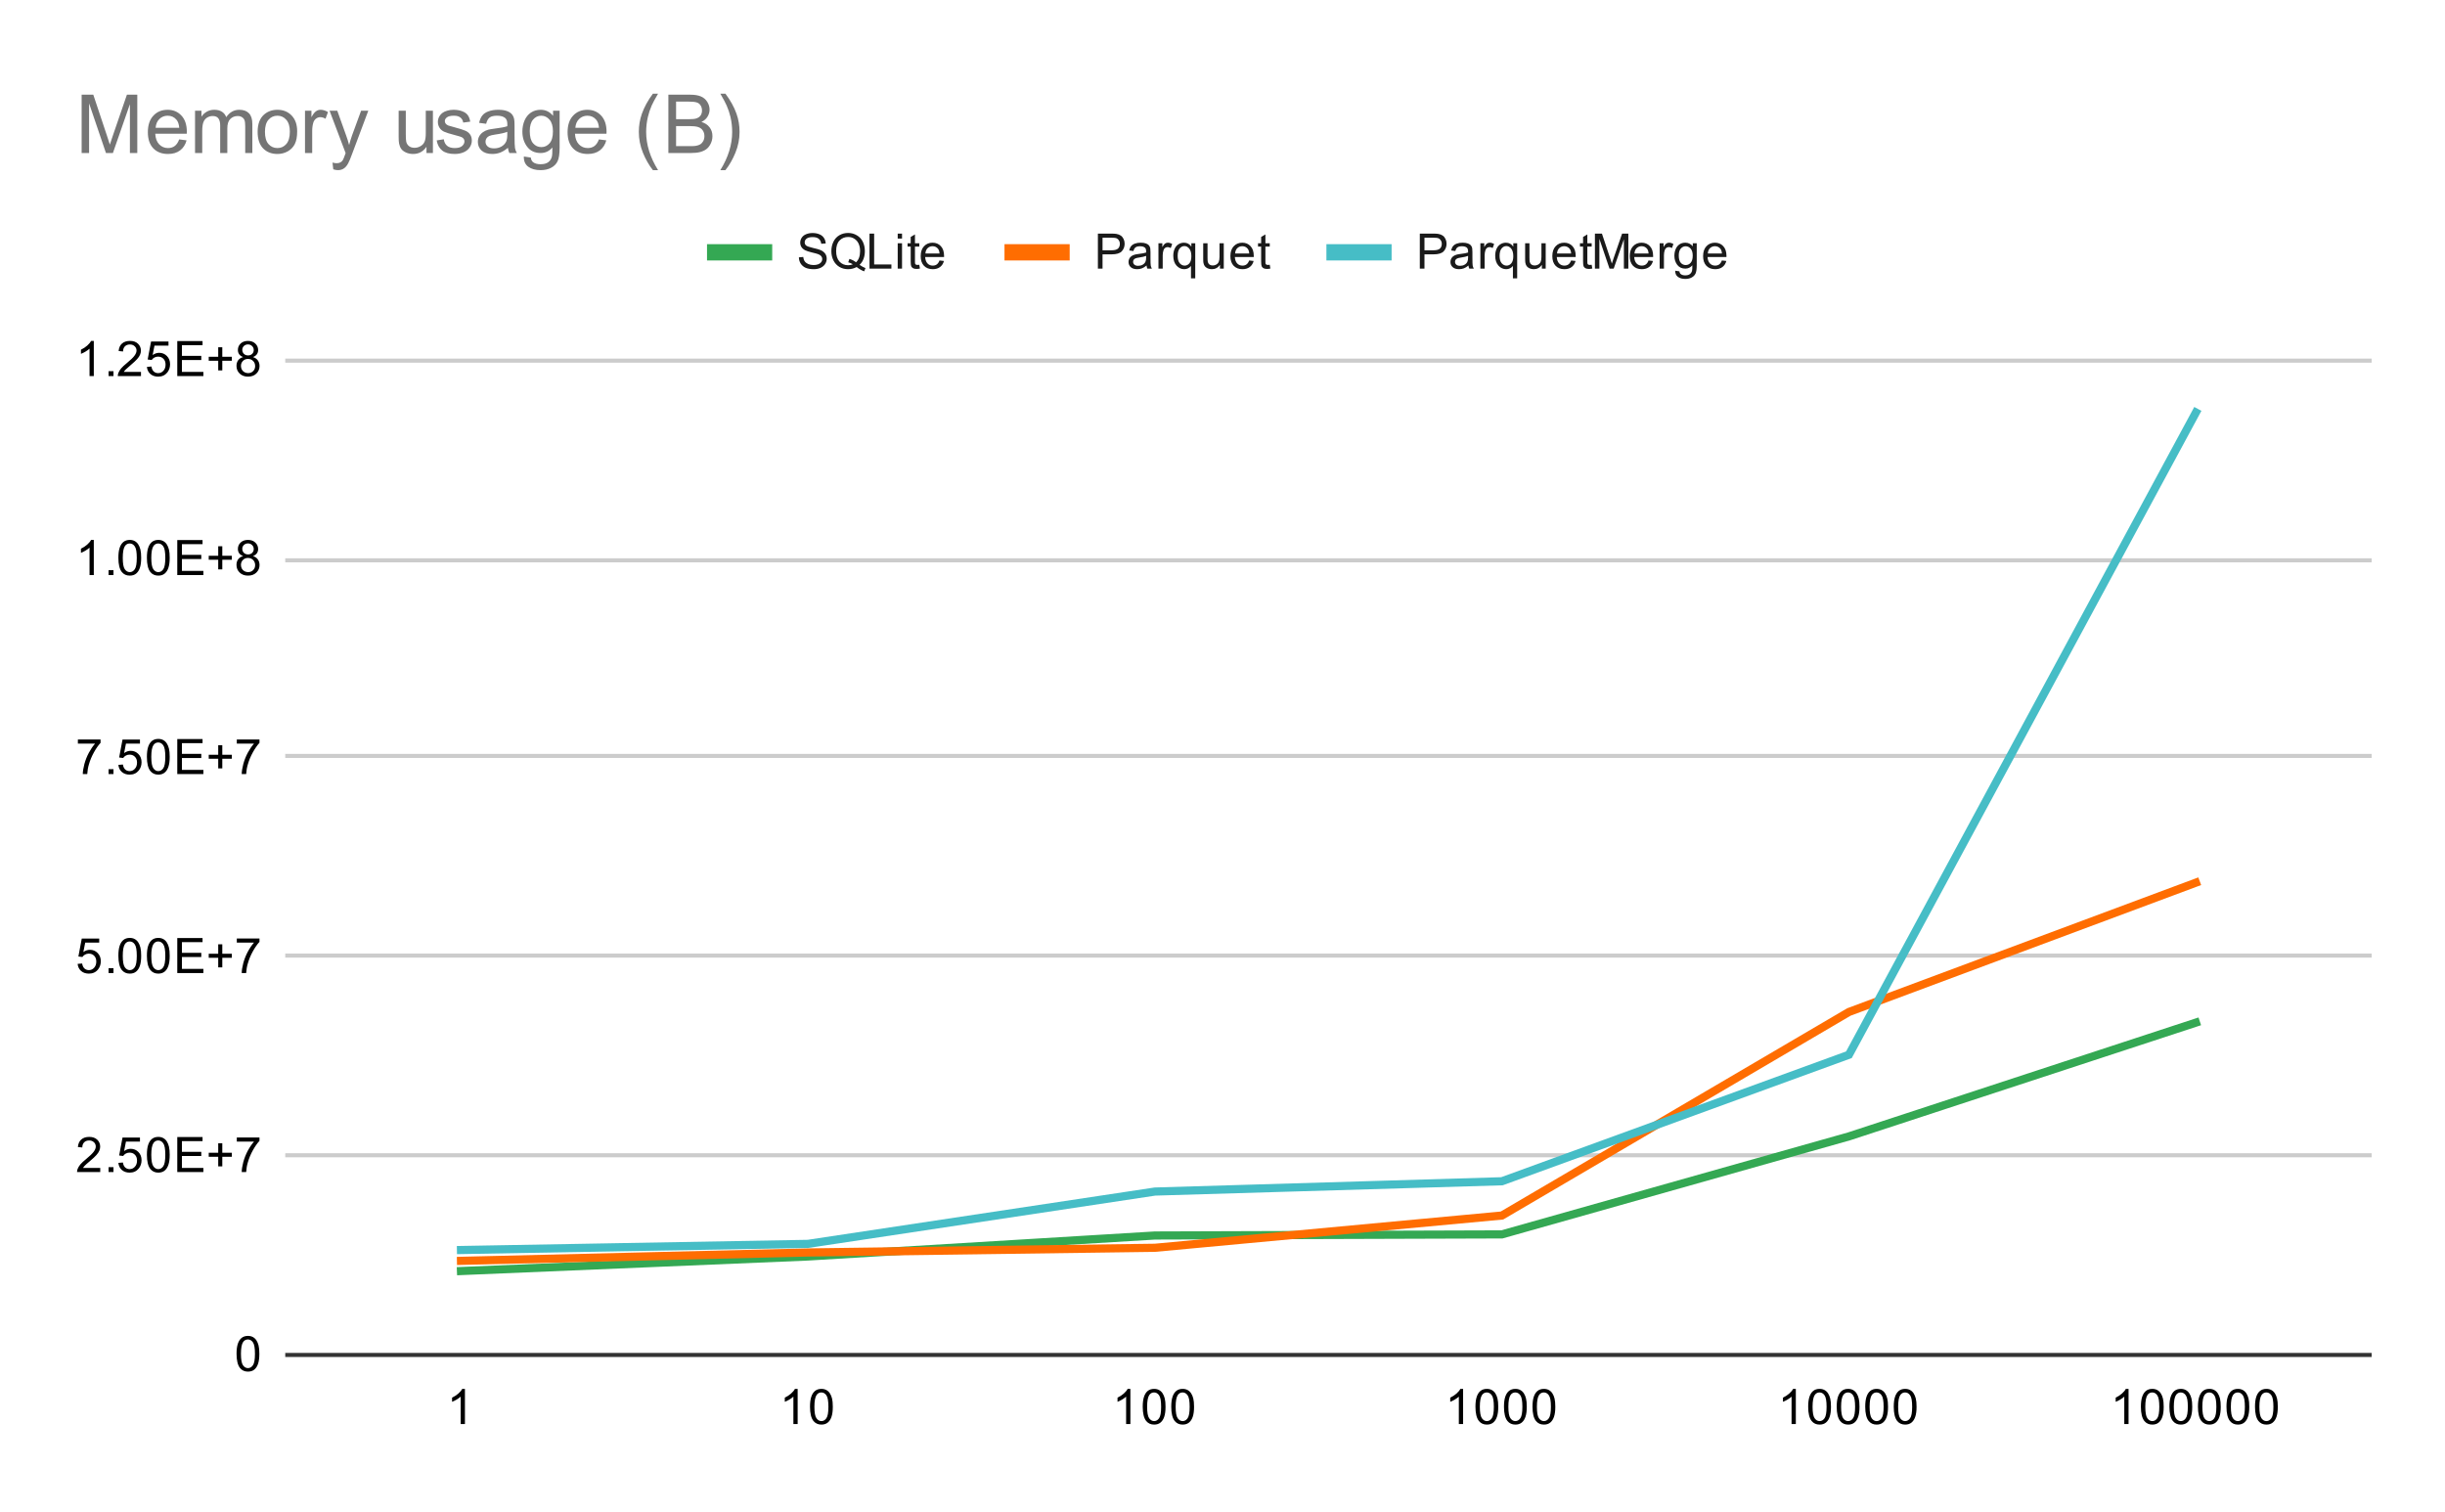<svg version="1.1" viewBox="0.0 0.0 600.0 371.0" fill="none" stroke="none" stroke-linecap="square" stroke-miterlimit="10" width="600" height="371" xmlns:xlink="http://www.w3.org/1999/xlink" xmlns="http://www.w3.org/2000/svg"><path fill="#ffffff" d="M0 0L600.0 0L600.0 371.0L0 371.0L0 0Z" fill-rule="nonzero"/><path stroke="#333333" stroke-width="1.0" stroke-linecap="butt" d="M70.5 332.5L581.5 332.5" fill-rule="nonzero"/><path stroke="#cccccc" stroke-width="1.0" stroke-linecap="butt" d="M70.5 283.5L581.5 283.5" fill-rule="nonzero"/><path stroke="#cccccc" stroke-width="1.0" stroke-linecap="butt" d="M70.5 234.5L581.5 234.5" fill-rule="nonzero"/><path stroke="#cccccc" stroke-width="1.0" stroke-linecap="butt" d="M70.5 185.5L581.5 185.5" fill-rule="nonzero"/><path stroke="#cccccc" stroke-width="1.0" stroke-linecap="butt" d="M70.5 137.5L581.5 137.5" fill-rule="nonzero"/><path stroke="#cccccc" stroke-width="1.0" stroke-linecap="butt" d="M70.5 88.5L581.5 88.5" fill-rule="nonzero"/><clipPath id="id_0"><path d="M70.55 88.283L581.45 88.283L581.45 332.45L70.55 332.45L70.55 88.283Z" clip-rule="nonzero"/></clipPath><path stroke="#34a853" stroke-width="2.0" stroke-linecap="butt" clip-path="url(#id_0)" d="M113.125 311.91L198.275 308.337L283.425 303.188L368.575 302.915L453.725 278.87L538.875 250.945" fill-rule="nonzero"/><path stroke="#ff6d01" stroke-width="2.0" stroke-linecap="butt" clip-path="url(#id_0)" d="M113.125 309.405L198.275 307.352L283.425 306.202L368.575 298.285L453.725 248.334L538.875 216.6" fill-rule="nonzero"/><path stroke="#46bdc6" stroke-width="2.0" stroke-linecap="butt" clip-path="url(#id_0)" d="M113.125 306.75L198.275 305.242L283.425 292.403L368.575 289.875L453.725 258.832L538.875 101.22" fill-rule="nonzero"/><path fill="#000000" fill-opacity="0.0" clip-path="url(#id_0)" d="M116.125 311.91C116.125 313.567 114.782 314.91 113.125 314.91C111.468 314.91 110.125 313.567 110.125 311.91C110.125 310.253 111.468 308.91 113.125 308.91C114.782 308.91 116.125 310.253 116.125 311.91Z" fill-rule="nonzero"/><path fill="#000000" fill-opacity="0.0" clip-path="url(#id_0)" d="M201.275 308.337C201.275 309.994 199.932 311.337 198.275 311.337C196.618 311.337 195.275 309.994 195.275 308.337C195.275 306.68 196.618 305.337 198.275 305.337C199.932 305.337 201.275 306.68 201.275 308.337Z" fill-rule="nonzero"/><path fill="#000000" fill-opacity="0.0" clip-path="url(#id_0)" d="M286.425 303.188C286.425 304.844 285.082 306.188 283.425 306.188C281.768 306.188 280.425 304.844 280.425 303.188C280.425 301.531 281.768 300.188 283.425 300.188C285.082 300.188 286.425 301.531 286.425 303.188Z" fill-rule="nonzero"/><path fill="#000000" fill-opacity="0.0" clip-path="url(#id_0)" d="M371.575 302.915C371.575 304.572 370.232 305.915 368.575 305.915C366.918 305.915 365.575 304.572 365.575 302.915C365.575 301.258 366.918 299.915 368.575 299.915C370.232 299.915 371.575 301.258 371.575 302.915Z" fill-rule="nonzero"/><path fill="#000000" fill-opacity="0.0" clip-path="url(#id_0)" d="M456.725 278.87C456.725 280.527 455.382 281.87 453.725 281.87C452.068 281.87 450.725 280.527 450.725 278.87C450.725 277.213 452.068 275.87 453.725 275.87C455.382 275.87 456.725 277.213 456.725 278.87Z" fill-rule="nonzero"/><path fill="#000000" fill-opacity="0.0" clip-path="url(#id_0)" d="M541.875 250.945C541.875 252.602 540.532 253.945 538.875 253.945C537.218 253.945 535.875 252.602 535.875 250.945C535.875 249.288 537.218 247.945 538.875 247.945C540.532 247.945 541.875 249.288 541.875 250.945Z" fill-rule="nonzero"/><path fill="#000000" fill-opacity="0.0" clip-path="url(#id_0)" d="M116.125 309.405C116.125 311.062 114.782 312.405 113.125 312.405C111.468 312.405 110.125 311.062 110.125 309.405C110.125 307.748 111.468 306.405 113.125 306.405C114.782 306.405 116.125 307.748 116.125 309.405Z" fill-rule="nonzero"/><path fill="#000000" fill-opacity="0.0" clip-path="url(#id_0)" d="M201.275 307.352C201.275 309.009 199.932 310.352 198.275 310.352C196.618 310.352 195.275 309.009 195.275 307.352C195.275 305.695 196.618 304.352 198.275 304.352C199.932 304.352 201.275 305.695 201.275 307.352Z" fill-rule="nonzero"/><path fill="#000000" fill-opacity="0.0" clip-path="url(#id_0)" d="M286.425 306.202C286.425 307.859 285.082 309.202 283.425 309.202C281.768 309.202 280.425 307.859 280.425 306.202C280.425 304.545 281.768 303.202 283.425 303.202C285.082 303.202 286.425 304.545 286.425 306.202Z" fill-rule="nonzero"/><path fill="#000000" fill-opacity="0.0" clip-path="url(#id_0)" d="M371.575 298.285C371.575 299.942 370.232 301.285 368.575 301.285C366.918 301.285 365.575 299.942 365.575 298.285C365.575 296.628 366.918 295.285 368.575 295.285C370.232 295.285 371.575 296.628 371.575 298.285Z" fill-rule="nonzero"/><path fill="#000000" fill-opacity="0.0" clip-path="url(#id_0)" d="M456.725 248.334C456.725 249.99 455.382 251.334 453.725 251.334C452.068 251.334 450.725 249.99 450.725 248.334C450.725 246.677 452.068 245.334 453.725 245.334C455.382 245.334 456.725 246.677 456.725 248.334Z" fill-rule="nonzero"/><path fill="#000000" fill-opacity="0.0" clip-path="url(#id_0)" d="M541.875 216.6C541.875 218.257 540.532 219.6 538.875 219.6C537.218 219.6 535.875 218.257 535.875 216.6C535.875 214.943 537.218 213.6 538.875 213.6C540.532 213.6 541.875 214.943 541.875 216.6Z" fill-rule="nonzero"/><path fill="#000000" fill-opacity="0.0" clip-path="url(#id_0)" d="M116.125 306.75C116.125 308.407 114.782 309.75 113.125 309.75C111.468 309.75 110.125 308.407 110.125 306.75C110.125 305.093 111.468 303.75 113.125 303.75C114.782 303.75 116.125 305.093 116.125 306.75Z" fill-rule="nonzero"/><path fill="#000000" fill-opacity="0.0" clip-path="url(#id_0)" d="M201.275 305.242C201.275 306.899 199.932 308.242 198.275 308.242C196.618 308.242 195.275 306.899 195.275 305.242C195.275 303.585 196.618 302.242 198.275 302.242C199.932 302.242 201.275 303.585 201.275 305.242Z" fill-rule="nonzero"/><path fill="#000000" fill-opacity="0.0" clip-path="url(#id_0)" d="M286.425 292.403C286.425 294.059 285.082 295.403 283.425 295.403C281.768 295.403 280.425 294.059 280.425 292.403C280.425 290.746 281.768 289.403 283.425 289.403C285.082 289.403 286.425 290.746 286.425 292.403Z" fill-rule="nonzero"/><path fill="#000000" fill-opacity="0.0" clip-path="url(#id_0)" d="M371.575 289.875C371.575 291.532 370.232 292.875 368.575 292.875C366.918 292.875 365.575 291.532 365.575 289.875C365.575 288.218 366.918 286.875 368.575 286.875C370.232 286.875 371.575 288.218 371.575 289.875Z" fill-rule="nonzero"/><path fill="#000000" fill-opacity="0.0" clip-path="url(#id_0)" d="M456.725 258.832C456.725 260.489 455.382 261.832 453.725 261.832C452.068 261.832 450.725 260.489 450.725 258.832C450.725 257.175 452.068 255.832 453.725 255.832C455.382 255.832 456.725 257.175 456.725 258.832Z" fill-rule="nonzero"/><path fill="#000000" fill-opacity="0.0" clip-path="url(#id_0)" d="M541.875 101.22C541.875 102.877 540.532 104.22 538.875 104.22C537.218 104.22 535.875 102.877 535.875 101.22C535.875 99.563 537.218 98.22 538.875 98.22C540.532 98.22 541.875 99.563 541.875 101.22Z" fill-rule="nonzero"/><path fill="#000000" d="M58.05 332.216Q58.05 330.684 58.362 329.762Q58.675 328.825 59.284 328.325Q59.909 327.825 60.847 327.825Q61.534 327.825 62.05 328.106Q62.581 328.387 62.925 328.919Q63.269 329.434 63.456 330.184Q63.644 330.934 63.644 332.216Q63.644 333.731 63.331 334.653Q63.034 335.575 62.409 336.091Q61.8 336.591 60.847 336.591Q59.612 336.591 58.894 335.7Q58.05 334.637 58.05 332.216ZM59.128 332.216Q59.128 334.325 59.628 335.028Q60.128 335.731 60.847 335.731Q61.581 335.731 62.066 335.028Q62.566 334.325 62.566 332.216Q62.566 330.091 62.066 329.403Q61.581 328.7 60.831 328.7Q60.112 328.7 59.675 329.309Q59.128 330.091 59.128 332.216Z" fill-rule="nonzero"/><path fill="#000000" d="M24.597 286.601L24.597 287.617L18.909 287.617Q18.909 287.242 19.034 286.882Q19.253 286.304 19.722 285.742Q20.206 285.179 21.113 284.445Q22.519 283.289 23.003 282.617Q23.503 281.945 23.503 281.351Q23.503 280.726 23.05 280.304Q22.597 279.867 21.878 279.867Q21.113 279.867 20.659 280.32Q20.206 280.773 20.191 281.585L19.113 281.476Q19.222 280.257 19.941 279.632Q20.675 278.992 21.909 278.992Q23.144 278.992 23.863 279.679Q24.581 280.367 24.581 281.382Q24.581 281.898 24.363 282.398Q24.159 282.882 23.659 283.445Q23.175 283.992 22.05 284.945Q21.097 285.742 20.816 286.039Q20.55 286.32 20.378 286.601L24.597 286.601ZM26.644 287.617L26.644 286.414L27.847 286.414L27.847 287.617L26.644 287.617ZM29.05 285.367L30.159 285.273Q30.284 286.085 30.722 286.492Q31.175 286.898 31.816 286.898Q32.566 286.898 33.097 286.32Q33.628 285.742 33.628 284.804Q33.628 283.898 33.112 283.382Q32.612 282.851 31.784 282.851Q31.284 282.851 30.863 283.085Q30.456 283.32 30.222 283.679L29.238 283.554L30.066 279.148L34.347 279.148L34.347 280.148L30.909 280.148L30.456 282.46Q31.222 281.914 32.066 281.914Q33.191 281.914 33.956 282.695Q34.737 283.476 34.737 284.71Q34.737 285.867 34.066 286.726Q33.237 287.757 31.816 287.757Q30.644 287.757 29.894 287.101Q29.159 286.445 29.05 285.367ZM36.05 283.382Q36.05 281.851 36.362 280.929Q36.675 279.992 37.284 279.492Q37.909 278.992 38.847 278.992Q39.534 278.992 40.05 279.273Q40.581 279.554 40.925 280.085Q41.269 280.601 41.456 281.351Q41.644 282.101 41.644 283.382Q41.644 284.898 41.331 285.82Q41.034 286.742 40.409 287.257Q39.8 287.757 38.847 287.757Q37.612 287.757 36.894 286.867Q36.05 285.804 36.05 283.382ZM37.128 283.382Q37.128 285.492 37.628 286.195Q38.128 286.898 38.847 286.898Q39.581 286.898 40.066 286.195Q40.566 285.492 40.566 283.382Q40.566 281.257 40.066 280.57Q39.581 279.867 38.831 279.867Q38.112 279.867 37.675 280.476Q37.128 281.257 37.128 283.382ZM43.503 287.617L43.503 279.023L49.706 279.023L49.706 280.039L44.644 280.039L44.644 282.664L49.394 282.664L49.394 283.679L44.644 283.679L44.644 286.601L49.909 286.601L49.909 287.617L43.503 287.617ZM53.55 286.226L53.55 283.867L51.222 283.867L51.222 282.882L53.55 282.882L53.55 280.554L54.55 280.554L54.55 282.882L56.894 282.882L56.894 283.867L54.55 283.867L54.55 286.226L53.55 286.226ZM58.112 280.148L58.112 279.132L63.675 279.132L63.675 279.96Q62.862 280.835 62.05 282.289Q61.253 283.726 60.816 285.257Q60.487 286.335 60.409 287.617L59.316 287.617Q59.331 286.601 59.706 285.164Q60.097 283.726 60.8 282.398Q61.519 281.07 62.331 280.148L58.112 280.148Z" fill-rule="nonzero"/><path fill="#000000" d="M19.05 236.533L20.159 236.44Q20.284 237.252 20.722 237.658Q21.175 238.065 21.816 238.065Q22.566 238.065 23.097 237.486Q23.628 236.908 23.628 235.971Q23.628 235.065 23.113 234.549Q22.613 234.018 21.784 234.018Q21.284 234.018 20.863 234.252Q20.456 234.486 20.222 234.846L19.238 234.721L20.066 230.315L24.347 230.315L24.347 231.315L20.909 231.315L20.456 233.627Q21.222 233.08 22.066 233.08Q23.191 233.08 23.956 233.861Q24.738 234.643 24.738 235.877Q24.738 237.033 24.066 237.893Q23.238 238.924 21.816 238.924Q20.644 238.924 19.894 238.268Q19.159 237.611 19.05 236.533ZM26.644 238.783L26.644 237.58L27.847 237.58L27.847 238.783L26.644 238.783ZM29.05 234.549Q29.05 233.018 29.363 232.096Q29.675 231.158 30.284 230.658Q30.909 230.158 31.847 230.158Q32.534 230.158 33.05 230.44Q33.581 230.721 33.925 231.252Q34.269 231.768 34.456 232.518Q34.644 233.268 34.644 234.549Q34.644 236.065 34.331 236.986Q34.034 237.908 33.409 238.424Q32.8 238.924 31.847 238.924Q30.613 238.924 29.894 238.033Q29.05 236.971 29.05 234.549ZM30.128 234.549Q30.128 236.658 30.628 237.361Q31.128 238.065 31.847 238.065Q32.581 238.065 33.066 237.361Q33.566 236.658 33.566 234.549Q33.566 232.424 33.066 231.736Q32.581 231.033 31.831 231.033Q31.113 231.033 30.675 231.643Q30.128 232.424 30.128 234.549ZM36.05 234.549Q36.05 233.018 36.362 232.096Q36.675 231.158 37.284 230.658Q37.909 230.158 38.847 230.158Q39.534 230.158 40.05 230.44Q40.581 230.721 40.925 231.252Q41.269 231.768 41.456 232.518Q41.644 233.268 41.644 234.549Q41.644 236.065 41.331 236.986Q41.034 237.908 40.409 238.424Q39.8 238.924 38.847 238.924Q37.612 238.924 36.894 238.033Q36.05 236.971 36.05 234.549ZM37.128 234.549Q37.128 236.658 37.628 237.361Q38.128 238.065 38.847 238.065Q39.581 238.065 40.066 237.361Q40.566 236.658 40.566 234.549Q40.566 232.424 40.066 231.736Q39.581 231.033 38.831 231.033Q38.112 231.033 37.675 231.643Q37.128 232.424 37.128 234.549ZM43.503 238.783L43.503 230.19L49.706 230.19L49.706 231.205L44.644 231.205L44.644 233.83L49.394 233.83L49.394 234.846L44.644 234.846L44.644 237.768L49.909 237.768L49.909 238.783L43.503 238.783ZM53.55 237.393L53.55 235.033L51.222 235.033L51.222 234.049L53.55 234.049L53.55 231.721L54.55 231.721L54.55 234.049L56.894 234.049L56.894 235.033L54.55 235.033L54.55 237.393L53.55 237.393ZM58.112 231.315L58.112 230.299L63.675 230.299L63.675 231.127Q62.862 232.002 62.05 233.455Q61.253 234.893 60.816 236.424Q60.487 237.502 60.409 238.783L59.316 238.783Q59.331 237.768 59.706 236.33Q60.097 234.893 60.8 233.565Q61.519 232.236 62.331 231.315L58.112 231.315Z" fill-rule="nonzero"/><path fill="#000000" d="M19.113 182.481L19.113 181.466L24.675 181.466L24.675 182.294Q23.863 183.169 23.05 184.622Q22.253 186.059 21.816 187.591Q21.488 188.669 21.409 189.95L20.316 189.95Q20.331 188.934 20.706 187.497Q21.097 186.059 21.8 184.731Q22.519 183.403 23.331 182.481L19.113 182.481ZM26.644 189.95L26.644 188.747L27.847 188.747L27.847 189.95L26.644 189.95ZM29.05 187.7L30.159 187.606Q30.284 188.419 30.722 188.825Q31.175 189.231 31.816 189.231Q32.566 189.231 33.097 188.653Q33.628 188.075 33.628 187.137Q33.628 186.231 33.112 185.716Q32.612 185.184 31.784 185.184Q31.284 185.184 30.863 185.419Q30.456 185.653 30.222 186.012L29.238 185.887L30.066 181.481L34.347 181.481L34.347 182.481L30.909 182.481L30.456 184.794Q31.222 184.247 32.066 184.247Q33.191 184.247 33.956 185.028Q34.737 185.809 34.737 187.044Q34.737 188.2 34.066 189.059Q33.237 190.091 31.816 190.091Q30.644 190.091 29.894 189.434Q29.159 188.778 29.05 187.7ZM36.05 185.716Q36.05 184.184 36.362 183.262Q36.675 182.325 37.284 181.825Q37.909 181.325 38.847 181.325Q39.534 181.325 40.05 181.606Q40.581 181.887 40.925 182.419Q41.269 182.934 41.456 183.684Q41.644 184.434 41.644 185.716Q41.644 187.231 41.331 188.153Q41.034 189.075 40.409 189.591Q39.8 190.091 38.847 190.091Q37.612 190.091 36.894 189.2Q36.05 188.137 36.05 185.716ZM37.128 185.716Q37.128 187.825 37.628 188.528Q38.128 189.231 38.847 189.231Q39.581 189.231 40.066 188.528Q40.566 187.825 40.566 185.716Q40.566 183.591 40.066 182.903Q39.581 182.2 38.831 182.2Q38.112 182.2 37.675 182.809Q37.128 183.591 37.128 185.716ZM43.503 189.95L43.503 181.356L49.706 181.356L49.706 182.372L44.644 182.372L44.644 184.997L49.394 184.997L49.394 186.012L44.644 186.012L44.644 188.934L49.909 188.934L49.909 189.95L43.503 189.95ZM53.55 188.559L53.55 186.2L51.222 186.2L51.222 185.216L53.55 185.216L53.55 182.887L54.55 182.887L54.55 185.216L56.894 185.216L56.894 186.2L54.55 186.2L54.55 188.559L53.55 188.559ZM58.112 182.481L58.112 181.466L63.675 181.466L63.675 182.294Q62.862 183.169 62.05 184.622Q61.253 186.059 60.816 187.591Q60.487 188.669 60.409 189.95L59.316 189.95Q59.331 188.934 59.706 187.497Q60.097 186.059 60.8 184.731Q61.519 183.403 62.331 182.481L58.112 182.481Z" fill-rule="nonzero"/><path fill="#000000" d="M23.019 141.117L21.972 141.117L21.972 134.398Q21.581 134.757 20.956 135.132Q20.347 135.492 19.863 135.664L19.863 134.648Q20.738 134.226 21.394 133.648Q22.066 133.054 22.347 132.492L23.019 132.492L23.019 141.117ZM26.644 141.117L26.644 139.914L27.847 139.914L27.847 141.117L26.644 141.117ZM29.05 136.882Q29.05 135.351 29.363 134.429Q29.675 133.492 30.284 132.992Q30.909 132.492 31.847 132.492Q32.534 132.492 33.05 132.773Q33.581 133.054 33.925 133.585Q34.269 134.101 34.456 134.851Q34.644 135.601 34.644 136.882Q34.644 138.398 34.331 139.32Q34.034 140.242 33.409 140.757Q32.8 141.257 31.847 141.257Q30.613 141.257 29.894 140.367Q29.05 139.304 29.05 136.882ZM30.128 136.882Q30.128 138.992 30.628 139.695Q31.128 140.398 31.847 140.398Q32.581 140.398 33.066 139.695Q33.566 138.992 33.566 136.882Q33.566 134.757 33.066 134.07Q32.581 133.367 31.831 133.367Q31.113 133.367 30.675 133.976Q30.128 134.757 30.128 136.882ZM36.05 136.882Q36.05 135.351 36.362 134.429Q36.675 133.492 37.284 132.992Q37.909 132.492 38.847 132.492Q39.534 132.492 40.05 132.773Q40.581 133.054 40.925 133.585Q41.269 134.101 41.456 134.851Q41.644 135.601 41.644 136.882Q41.644 138.398 41.331 139.32Q41.034 140.242 40.409 140.757Q39.8 141.257 38.847 141.257Q37.612 141.257 36.894 140.367Q36.05 139.304 36.05 136.882ZM37.128 136.882Q37.128 138.992 37.628 139.695Q38.128 140.398 38.847 140.398Q39.581 140.398 40.066 139.695Q40.566 138.992 40.566 136.882Q40.566 134.757 40.066 134.07Q39.581 133.367 38.831 133.367Q38.112 133.367 37.675 133.976Q37.128 134.757 37.128 136.882ZM43.503 141.117L43.503 132.523L49.706 132.523L49.706 133.539L44.644 133.539L44.644 136.164L49.394 136.164L49.394 137.179L44.644 137.179L44.644 140.101L49.909 140.101L49.909 141.117L43.503 141.117ZM53.55 139.726L53.55 137.367L51.222 137.367L51.222 136.382L53.55 136.382L53.55 134.054L54.55 134.054L54.55 136.382L56.894 136.382L56.894 137.367L54.55 137.367L54.55 139.726L53.55 139.726ZM59.675 136.46Q59.019 136.21 58.691 135.773Q58.378 135.32 58.378 134.71Q58.378 133.773 59.05 133.132Q59.737 132.492 60.847 132.492Q61.972 132.492 62.659 133.148Q63.347 133.804 63.347 134.742Q63.347 135.335 63.034 135.773Q62.722 136.21 62.081 136.46Q62.878 136.71 63.284 137.289Q63.691 137.867 63.691 138.664Q63.691 139.757 62.909 140.507Q62.144 141.257 60.862 141.257Q59.597 141.257 58.816 140.507Q58.034 139.757 58.034 138.632Q58.034 137.789 58.456 137.226Q58.894 136.664 59.675 136.46ZM59.456 134.664Q59.456 135.273 59.847 135.664Q60.253 136.054 60.878 136.054Q61.487 136.054 61.878 135.679Q62.269 135.289 62.269 134.726Q62.269 134.148 61.862 133.757Q61.456 133.351 60.862 133.351Q60.253 133.351 59.847 133.742Q59.456 134.132 59.456 134.664ZM59.128 138.632Q59.128 139.085 59.331 139.507Q59.55 139.929 59.972 140.164Q60.394 140.398 60.878 140.398Q61.628 140.398 62.112 139.914Q62.612 139.429 62.612 138.679Q62.612 137.914 62.112 137.414Q61.612 136.914 60.847 136.914Q60.097 136.914 59.612 137.414Q59.128 137.898 59.128 138.632Z" fill-rule="nonzero"/><path fill="#000000" d="M23.019 92.283L21.972 92.283L21.972 85.565Q21.581 85.924 20.956 86.299Q20.347 86.658 19.863 86.83L19.863 85.815Q20.738 85.393 21.394 84.815Q22.066 84.221 22.347 83.658L23.019 83.658L23.019 92.283ZM26.644 92.283L26.644 91.08L27.847 91.08L27.847 92.283L26.644 92.283ZM34.597 91.268L34.597 92.283L28.909 92.283Q28.909 91.908 29.034 91.549Q29.253 90.971 29.722 90.408Q30.206 89.846 31.113 89.111Q32.519 87.955 33.003 87.283Q33.503 86.611 33.503 86.018Q33.503 85.393 33.05 84.971Q32.597 84.533 31.878 84.533Q31.113 84.533 30.659 84.986Q30.206 85.44 30.191 86.252L29.113 86.143Q29.222 84.924 29.941 84.299Q30.675 83.658 31.909 83.658Q33.144 83.658 33.862 84.346Q34.581 85.033 34.581 86.049Q34.581 86.565 34.362 87.065Q34.159 87.549 33.659 88.111Q33.175 88.658 32.05 89.611Q31.097 90.408 30.816 90.705Q30.55 90.986 30.378 91.268L34.597 91.268ZM36.05 90.033L37.159 89.94Q37.284 90.752 37.722 91.158Q38.175 91.565 38.816 91.565Q39.566 91.565 40.097 90.986Q40.628 90.408 40.628 89.471Q40.628 88.565 40.112 88.049Q39.612 87.518 38.784 87.518Q38.284 87.518 37.862 87.752Q37.456 87.986 37.222 88.346L36.237 88.221L37.066 83.815L41.347 83.815L41.347 84.815L37.909 84.815L37.456 87.127Q38.222 86.58 39.066 86.58Q40.191 86.58 40.956 87.361Q41.737 88.143 41.737 89.377Q41.737 90.533 41.066 91.393Q40.237 92.424 38.816 92.424Q37.644 92.424 36.894 91.768Q36.159 91.111 36.05 90.033ZM43.503 92.283L43.503 83.69L49.706 83.69L49.706 84.705L44.644 84.705L44.644 87.33L49.394 87.33L49.394 88.346L44.644 88.346L44.644 91.268L49.909 91.268L49.909 92.283L43.503 92.283ZM53.55 90.893L53.55 88.533L51.222 88.533L51.222 87.549L53.55 87.549L53.55 85.221L54.55 85.221L54.55 87.549L56.894 87.549L56.894 88.533L54.55 88.533L54.55 90.893L53.55 90.893ZM59.675 87.627Q59.019 87.377 58.691 86.94Q58.378 86.486 58.378 85.877Q58.378 84.94 59.05 84.299Q59.737 83.658 60.847 83.658Q61.972 83.658 62.659 84.315Q63.347 84.971 63.347 85.908Q63.347 86.502 63.034 86.94Q62.722 87.377 62.081 87.627Q62.878 87.877 63.284 88.455Q63.691 89.033 63.691 89.83Q63.691 90.924 62.909 91.674Q62.144 92.424 60.862 92.424Q59.597 92.424 58.816 91.674Q58.034 90.924 58.034 89.799Q58.034 88.955 58.456 88.393Q58.894 87.83 59.675 87.627ZM59.456 85.83Q59.456 86.44 59.847 86.83Q60.253 87.221 60.878 87.221Q61.487 87.221 61.878 86.846Q62.269 86.455 62.269 85.893Q62.269 85.315 61.862 84.924Q61.456 84.518 60.862 84.518Q60.253 84.518 59.847 84.908Q59.456 85.299 59.456 85.83ZM59.128 89.799Q59.128 90.252 59.331 90.674Q59.55 91.096 59.972 91.33Q60.394 91.565 60.878 91.565Q61.628 91.565 62.112 91.08Q62.612 90.596 62.612 89.846Q62.612 89.08 62.112 88.58Q61.612 88.08 60.847 88.08Q60.097 88.08 59.612 88.58Q59.128 89.065 59.128 89.799Z" fill-rule="nonzero"/><path fill="#000000" d="M114.094 349.45L113.047 349.45L113.047 342.731Q112.656 343.091 112.031 343.466Q111.422 343.825 110.938 343.997L110.938 342.981Q111.812 342.559 112.469 341.981Q113.141 341.387 113.422 340.825L114.094 340.825L114.094 349.45Z" fill-rule="nonzero"/><path fill="#000000" d="M195.744 349.45L194.697 349.45L194.697 342.731Q194.306 343.091 193.681 343.466Q193.072 343.825 192.588 343.997L192.588 342.981Q193.463 342.559 194.119 341.981Q194.791 341.387 195.072 340.825L195.744 340.825L195.744 349.45ZM198.775 345.216Q198.775 343.684 199.088 342.762Q199.4 341.825 200.009 341.325Q200.634 340.825 201.572 340.825Q202.259 340.825 202.775 341.106Q203.306 341.387 203.65 341.919Q203.994 342.434 204.181 343.184Q204.369 343.934 204.369 345.216Q204.369 346.731 204.056 347.653Q203.759 348.575 203.134 349.091Q202.525 349.591 201.572 349.591Q200.338 349.591 199.619 348.7Q198.775 347.637 198.775 345.216ZM199.853 345.216Q199.853 347.325 200.353 348.028Q200.853 348.731 201.572 348.731Q202.306 348.731 202.791 348.028Q203.291 347.325 203.291 345.216Q203.291 343.091 202.791 342.403Q202.306 341.7 201.556 341.7Q200.838 341.7 200.4 342.309Q199.853 343.091 199.853 345.216Z" fill-rule="nonzero"/><path fill="#000000" d="M277.394 349.45L276.347 349.45L276.347 342.731Q275.956 343.091 275.331 343.466Q274.722 343.825 274.238 343.997L274.238 342.981Q275.113 342.559 275.769 341.981Q276.441 341.387 276.722 340.825L277.394 340.825L277.394 349.45ZM280.425 345.216Q280.425 343.684 280.738 342.762Q281.05 341.825 281.659 341.325Q282.284 340.825 283.222 340.825Q283.909 340.825 284.425 341.106Q284.956 341.387 285.3 341.919Q285.644 342.434 285.831 343.184Q286.019 343.934 286.019 345.216Q286.019 346.731 285.706 347.653Q285.409 348.575 284.784 349.091Q284.175 349.591 283.222 349.591Q281.988 349.591 281.269 348.7Q280.425 347.637 280.425 345.216ZM281.503 345.216Q281.503 347.325 282.003 348.028Q282.503 348.731 283.222 348.731Q283.956 348.731 284.441 348.028Q284.941 347.325 284.941 345.216Q284.941 343.091 284.441 342.403Q283.956 341.7 283.206 341.7Q282.488 341.7 282.05 342.309Q281.503 343.091 281.503 345.216ZM287.425 345.216Q287.425 343.684 287.738 342.762Q288.05 341.825 288.659 341.325Q289.284 340.825 290.222 340.825Q290.909 340.825 291.425 341.106Q291.956 341.387 292.3 341.919Q292.644 342.434 292.831 343.184Q293.019 343.934 293.019 345.216Q293.019 346.731 292.706 347.653Q292.409 348.575 291.784 349.091Q291.175 349.591 290.222 349.591Q288.988 349.591 288.269 348.7Q287.425 347.637 287.425 345.216ZM288.503 345.216Q288.503 347.325 289.003 348.028Q289.503 348.731 290.222 348.731Q290.956 348.731 291.441 348.028Q291.941 347.325 291.941 345.216Q291.941 343.091 291.441 342.403Q290.956 341.7 290.206 341.7Q289.488 341.7 289.05 342.309Q288.503 343.091 288.503 345.216Z" fill-rule="nonzero"/><path fill="#000000" d="M359.044 349.45L357.997 349.45L357.997 342.731Q357.606 343.091 356.981 343.466Q356.372 343.825 355.887 343.997L355.887 342.981Q356.762 342.559 357.419 341.981Q358.091 341.387 358.372 340.825L359.044 340.825L359.044 349.45ZM362.075 345.216Q362.075 343.684 362.387 342.762Q362.7 341.825 363.309 341.325Q363.934 340.825 364.872 340.825Q365.559 340.825 366.075 341.106Q366.606 341.387 366.95 341.919Q367.294 342.434 367.481 343.184Q367.669 343.934 367.669 345.216Q367.669 346.731 367.356 347.653Q367.059 348.575 366.434 349.091Q365.825 349.591 364.872 349.591Q363.637 349.591 362.919 348.7Q362.075 347.637 362.075 345.216ZM363.153 345.216Q363.153 347.325 363.653 348.028Q364.153 348.731 364.872 348.731Q365.606 348.731 366.091 348.028Q366.591 347.325 366.591 345.216Q366.591 343.091 366.091 342.403Q365.606 341.7 364.856 341.7Q364.137 341.7 363.7 342.309Q363.153 343.091 363.153 345.216ZM369.075 345.216Q369.075 343.684 369.387 342.762Q369.7 341.825 370.309 341.325Q370.934 340.825 371.872 340.825Q372.559 340.825 373.075 341.106Q373.606 341.387 373.95 341.919Q374.294 342.434 374.481 343.184Q374.669 343.934 374.669 345.216Q374.669 346.731 374.356 347.653Q374.059 348.575 373.434 349.091Q372.825 349.591 371.872 349.591Q370.637 349.591 369.919 348.7Q369.075 347.637 369.075 345.216ZM370.153 345.216Q370.153 347.325 370.653 348.028Q371.153 348.731 371.872 348.731Q372.606 348.731 373.091 348.028Q373.591 347.325 373.591 345.216Q373.591 343.091 373.091 342.403Q372.606 341.7 371.856 341.7Q371.137 341.7 370.7 342.309Q370.153 343.091 370.153 345.216ZM376.075 345.216Q376.075 343.684 376.387 342.762Q376.7 341.825 377.309 341.325Q377.934 340.825 378.872 340.825Q379.559 340.825 380.075 341.106Q380.606 341.387 380.95 341.919Q381.294 342.434 381.481 343.184Q381.669 343.934 381.669 345.216Q381.669 346.731 381.356 347.653Q381.059 348.575 380.434 349.091Q379.825 349.591 378.872 349.591Q377.637 349.591 376.919 348.7Q376.075 347.637 376.075 345.216ZM377.153 345.216Q377.153 347.325 377.653 348.028Q378.153 348.731 378.872 348.731Q379.606 348.731 380.091 348.028Q380.591 347.325 380.591 345.216Q380.591 343.091 380.091 342.403Q379.606 341.7 378.856 341.7Q378.137 341.7 377.7 342.309Q377.153 343.091 377.153 345.216Z" fill-rule="nonzero"/><path fill="#000000" d="M440.694 349.45L439.647 349.45L439.647 342.731Q439.256 343.091 438.631 343.466Q438.022 343.825 437.538 343.997L437.538 342.981Q438.413 342.559 439.069 341.981Q439.741 341.387 440.022 340.825L440.694 340.825L440.694 349.45ZM443.725 345.216Q443.725 343.684 444.038 342.762Q444.35 341.825 444.959 341.325Q445.584 340.825 446.522 340.825Q447.209 340.825 447.725 341.106Q448.256 341.387 448.6 341.919Q448.944 342.434 449.131 343.184Q449.319 343.934 449.319 345.216Q449.319 346.731 449.006 347.653Q448.709 348.575 448.084 349.091Q447.475 349.591 446.522 349.591Q445.288 349.591 444.569 348.7Q443.725 347.637 443.725 345.216ZM444.803 345.216Q444.803 347.325 445.303 348.028Q445.803 348.731 446.522 348.731Q447.256 348.731 447.741 348.028Q448.241 347.325 448.241 345.216Q448.241 343.091 447.741 342.403Q447.256 341.7 446.506 341.7Q445.788 341.7 445.35 342.309Q444.803 343.091 444.803 345.216ZM450.725 345.216Q450.725 343.684 451.038 342.762Q451.35 341.825 451.959 341.325Q452.584 340.825 453.522 340.825Q454.209 340.825 454.725 341.106Q455.256 341.387 455.6 341.919Q455.944 342.434 456.131 343.184Q456.319 343.934 456.319 345.216Q456.319 346.731 456.006 347.653Q455.709 348.575 455.084 349.091Q454.475 349.591 453.522 349.591Q452.288 349.591 451.569 348.7Q450.725 347.637 450.725 345.216ZM451.803 345.216Q451.803 347.325 452.303 348.028Q452.803 348.731 453.522 348.731Q454.256 348.731 454.741 348.028Q455.241 347.325 455.241 345.216Q455.241 343.091 454.741 342.403Q454.256 341.7 453.506 341.7Q452.788 341.7 452.35 342.309Q451.803 343.091 451.803 345.216ZM457.725 345.216Q457.725 343.684 458.038 342.762Q458.35 341.825 458.959 341.325Q459.584 340.825 460.522 340.825Q461.209 340.825 461.725 341.106Q462.256 341.387 462.6 341.919Q462.944 342.434 463.131 343.184Q463.319 343.934 463.319 345.216Q463.319 346.731 463.006 347.653Q462.709 348.575 462.084 349.091Q461.475 349.591 460.522 349.591Q459.288 349.591 458.569 348.7Q457.725 347.637 457.725 345.216ZM458.803 345.216Q458.803 347.325 459.303 348.028Q459.803 348.731 460.522 348.731Q461.256 348.731 461.741 348.028Q462.241 347.325 462.241 345.216Q462.241 343.091 461.741 342.403Q461.256 341.7 460.506 341.7Q459.788 341.7 459.35 342.309Q458.803 343.091 458.803 345.216ZM464.725 345.216Q464.725 343.684 465.038 342.762Q465.35 341.825 465.959 341.325Q466.584 340.825 467.522 340.825Q468.209 340.825 468.725 341.106Q469.256 341.387 469.6 341.919Q469.944 342.434 470.131 343.184Q470.319 343.934 470.319 345.216Q470.319 346.731 470.006 347.653Q469.709 348.575 469.084 349.091Q468.475 349.591 467.522 349.591Q466.288 349.591 465.569 348.7Q464.725 347.637 464.725 345.216ZM465.803 345.216Q465.803 347.325 466.303 348.028Q466.803 348.731 467.522 348.731Q468.256 348.731 468.741 348.028Q469.241 347.325 469.241 345.216Q469.241 343.091 468.741 342.403Q468.256 341.7 467.506 341.7Q466.788 341.7 466.35 342.309Q465.803 343.091 465.803 345.216Z" fill-rule="nonzero"/><path fill="#000000" d="M522.344 349.45L521.297 349.45L521.297 342.731Q520.906 343.091 520.281 343.466Q519.672 343.825 519.188 343.997L519.188 342.981Q520.062 342.559 520.719 341.981Q521.391 341.387 521.672 340.825L522.344 340.825L522.344 349.45ZM525.375 345.216Q525.375 343.684 525.688 342.762Q526.0 341.825 526.609 341.325Q527.234 340.825 528.172 340.825Q528.859 340.825 529.375 341.106Q529.906 341.387 530.25 341.919Q530.594 342.434 530.781 343.184Q530.969 343.934 530.969 345.216Q530.969 346.731 530.656 347.653Q530.359 348.575 529.734 349.091Q529.125 349.591 528.172 349.591Q526.938 349.591 526.219 348.7Q525.375 347.637 525.375 345.216ZM526.453 345.216Q526.453 347.325 526.953 348.028Q527.453 348.731 528.172 348.731Q528.906 348.731 529.391 348.028Q529.891 347.325 529.891 345.216Q529.891 343.091 529.391 342.403Q528.906 341.7 528.156 341.7Q527.438 341.7 527.0 342.309Q526.453 343.091 526.453 345.216ZM532.375 345.216Q532.375 343.684 532.688 342.762Q533.0 341.825 533.609 341.325Q534.234 340.825 535.172 340.825Q535.859 340.825 536.375 341.106Q536.906 341.387 537.25 341.919Q537.594 342.434 537.781 343.184Q537.969 343.934 537.969 345.216Q537.969 346.731 537.656 347.653Q537.359 348.575 536.734 349.091Q536.125 349.591 535.172 349.591Q533.938 349.591 533.219 348.7Q532.375 347.637 532.375 345.216ZM533.453 345.216Q533.453 347.325 533.953 348.028Q534.453 348.731 535.172 348.731Q535.906 348.731 536.391 348.028Q536.891 347.325 536.891 345.216Q536.891 343.091 536.391 342.403Q535.906 341.7 535.156 341.7Q534.438 341.7 534.0 342.309Q533.453 343.091 533.453 345.216ZM539.375 345.216Q539.375 343.684 539.688 342.762Q540.0 341.825 540.609 341.325Q541.234 340.825 542.172 340.825Q542.859 340.825 543.375 341.106Q543.906 341.387 544.25 341.919Q544.594 342.434 544.781 343.184Q544.969 343.934 544.969 345.216Q544.969 346.731 544.656 347.653Q544.359 348.575 543.734 349.091Q543.125 349.591 542.172 349.591Q540.938 349.591 540.219 348.7Q539.375 347.637 539.375 345.216ZM540.453 345.216Q540.453 347.325 540.953 348.028Q541.453 348.731 542.172 348.731Q542.906 348.731 543.391 348.028Q543.891 347.325 543.891 345.216Q543.891 343.091 543.391 342.403Q542.906 341.7 542.156 341.7Q541.438 341.7 541.0 342.309Q540.453 343.091 540.453 345.216ZM546.375 345.216Q546.375 343.684 546.688 342.762Q547.0 341.825 547.609 341.325Q548.234 340.825 549.172 340.825Q549.859 340.825 550.375 341.106Q550.906 341.387 551.25 341.919Q551.594 342.434 551.781 343.184Q551.969 343.934 551.969 345.216Q551.969 346.731 551.656 347.653Q551.359 348.575 550.734 349.091Q550.125 349.591 549.172 349.591Q547.938 349.591 547.219 348.7Q546.375 347.637 546.375 345.216ZM547.453 345.216Q547.453 347.325 547.953 348.028Q548.453 348.731 549.172 348.731Q549.906 348.731 550.391 348.028Q550.891 347.325 550.891 345.216Q550.891 343.091 550.391 342.403Q549.906 341.7 549.156 341.7Q548.438 341.7 548.0 342.309Q547.453 343.091 547.453 345.216ZM553.375 345.216Q553.375 343.684 553.688 342.762Q554.0 341.825 554.609 341.325Q555.234 340.825 556.172 340.825Q556.859 340.825 557.375 341.106Q557.906 341.387 558.25 341.919Q558.594 342.434 558.781 343.184Q558.969 343.934 558.969 345.216Q558.969 346.731 558.656 347.653Q558.359 348.575 557.734 349.091Q557.125 349.591 556.172 349.591Q554.938 349.591 554.219 348.7Q553.375 347.637 553.375 345.216ZM554.453 345.216Q554.453 347.325 554.953 348.028Q555.453 348.731 556.172 348.731Q556.906 348.731 557.391 348.028Q557.891 347.325 557.891 345.216Q557.891 343.091 557.391 342.403Q556.906 341.7 556.156 341.7Q555.438 341.7 555.0 342.309Q554.453 343.091 554.453 345.216Z" fill-rule="nonzero"/><path stroke="#34a853" stroke-width="4.0" stroke-linecap="butt" d="M175.5 61.917L187.5 61.917" fill-rule="nonzero"/><path fill="#1a1a1a" d="M196.047 63.151L197.109 63.057Q197.188 63.714 197.469 64.12Q197.75 64.526 198.328 64.792Q198.922 65.042 199.656 65.042Q200.297 65.042 200.797 64.854Q201.297 64.651 201.531 64.323Q201.781 63.979 201.781 63.589Q201.781 63.182 201.547 62.885Q201.312 62.573 200.781 62.37Q200.422 62.229 199.234 61.948Q198.062 61.667 197.594 61.417Q196.969 61.089 196.672 60.62Q196.375 60.135 196.375 59.542Q196.375 58.901 196.734 58.339Q197.109 57.76 197.812 57.479Q198.531 57.182 199.391 57.182Q200.344 57.182 201.078 57.495Q201.812 57.792 202.203 58.401Q202.594 58.995 202.625 59.745L201.531 59.823Q201.438 59.01 200.922 58.604Q200.422 58.182 199.438 58.182Q198.406 58.182 197.938 58.557Q197.469 58.932 197.469 59.464Q197.469 59.932 197.797 60.229Q198.125 60.526 199.5 60.839Q200.891 61.151 201.406 61.385Q202.156 61.745 202.516 62.276Q202.875 62.792 202.875 63.495Q202.875 64.182 202.484 64.792Q202.094 65.385 201.359 65.729Q200.625 66.057 199.703 66.057Q198.531 66.057 197.734 65.729Q196.953 65.385 196.5 64.698Q196.062 64.01 196.047 63.151ZM210.938 64.995Q211.734 65.542 212.391 65.792L212.062 66.589Q211.141 66.245 210.219 65.526Q209.266 66.057 208.109 66.057Q206.938 66.057 205.984 65.495Q205.047 64.932 204.531 63.917Q204.016 62.901 204.016 61.62Q204.016 60.354 204.531 59.307Q205.047 58.26 206.0 57.714Q206.953 57.167 208.125 57.167Q209.312 57.167 210.266 57.745Q211.234 58.307 211.734 59.323Q212.234 60.339 212.234 61.62Q212.234 62.682 211.906 63.526Q211.594 64.37 210.938 64.995ZM208.438 63.542Q209.422 63.823 210.062 64.37Q211.062 63.448 211.062 61.62Q211.062 60.573 210.703 59.792Q210.344 59.01 209.656 58.589Q208.984 58.151 208.141 58.151Q206.859 58.151 206.016 59.026Q205.188 59.885 205.188 61.62Q205.188 63.292 206.016 64.198Q206.844 65.089 208.141 65.089Q208.75 65.089 209.281 64.854Q208.75 64.51 208.156 64.37L208.438 63.542ZM213.375 65.917L213.375 57.323L214.516 57.323L214.516 64.901L218.75 64.901L218.75 65.917L213.375 65.917ZM220.297 58.542L220.297 57.323L221.359 57.323L221.359 58.542L220.297 58.542ZM220.297 65.917L220.297 59.698L221.359 59.698L221.359 65.917L220.297 65.917ZM225.594 64.979L225.75 65.901Q225.297 65.995 224.953 65.995Q224.375 65.995 224.062 65.823Q223.75 65.635 223.609 65.339Q223.484 65.042 223.484 64.089L223.484 60.51L222.719 60.51L222.719 59.698L223.484 59.698L223.484 58.151L224.531 57.526L224.531 59.698L225.594 59.698L225.594 60.51L224.531 60.51L224.531 64.151Q224.531 64.604 224.578 64.729Q224.641 64.854 224.766 64.932Q224.891 65.01 225.125 65.01Q225.312 65.01 225.594 64.979ZM230.547 63.917L231.641 64.042Q231.391 64.995 230.688 65.526Q229.984 66.057 228.906 66.057Q227.547 66.057 226.734 65.214Q225.938 64.37 225.938 62.854Q225.938 61.292 226.75 60.432Q227.562 59.557 228.844 59.557Q230.094 59.557 230.875 60.401Q231.672 61.245 231.672 62.792Q231.672 62.885 231.672 63.073L227.031 63.073Q227.094 64.104 227.609 64.651Q228.125 65.182 228.906 65.182Q229.484 65.182 229.891 64.885Q230.312 64.573 230.547 63.917ZM227.094 62.214L230.562 62.214Q230.5 61.417 230.172 61.026Q229.656 60.417 228.859 60.417Q228.125 60.417 227.625 60.901Q227.141 61.385 227.094 62.214Z" fill-rule="nonzero"/><path stroke="#ff6d01" stroke-width="4.0" stroke-linecap="butt" d="M248.5 61.917L260.5 61.917" fill-rule="nonzero"/><path fill="#1a1a1a" d="M269.422 65.917L269.422 57.323L272.672 57.323Q273.516 57.323 273.969 57.401Q274.609 57.51 275.031 57.807Q275.469 58.104 275.719 58.635Q275.984 59.167 275.984 59.807Q275.984 60.901 275.281 61.667Q274.594 62.417 272.766 62.417L270.562 62.417L270.562 65.917L269.422 65.917ZM270.562 61.417L272.781 61.417Q273.891 61.417 274.344 61.01Q274.812 60.589 274.812 59.839Q274.812 59.307 274.531 58.932Q274.266 58.542 273.828 58.417Q273.531 58.339 272.766 58.339L270.562 58.339L270.562 61.417ZM281.359 65.151Q280.766 65.651 280.219 65.854Q279.688 66.057 279.062 66.057Q278.031 66.057 277.484 65.557Q276.938 65.057 276.938 64.276Q276.938 63.823 277.141 63.448Q277.344 63.057 277.688 62.839Q278.031 62.604 278.453 62.495Q278.75 62.401 279.391 62.323Q280.656 62.182 281.266 61.964Q281.266 61.745 281.266 61.698Q281.266 61.042 280.969 60.776Q280.562 60.432 279.766 60.432Q279.031 60.432 278.672 60.698Q278.312 60.948 278.141 61.604L277.109 61.464Q277.25 60.807 277.578 60.401Q277.906 59.995 278.516 59.776Q279.125 59.557 279.922 59.557Q280.719 59.557 281.219 59.745Q281.719 59.932 281.953 60.214Q282.188 60.495 282.281 60.932Q282.328 61.198 282.328 61.901L282.328 63.307Q282.328 64.776 282.391 65.167Q282.469 65.557 282.672 65.917L281.562 65.917Q281.406 65.589 281.359 65.151ZM281.266 62.792Q280.688 63.026 279.547 63.198Q278.891 63.292 278.625 63.417Q278.359 63.526 278.203 63.745Q278.062 63.964 278.062 64.245Q278.062 64.667 278.375 64.948Q278.703 65.229 279.312 65.229Q279.922 65.229 280.391 64.964Q280.875 64.698 281.094 64.229Q281.266 63.87 281.266 63.182L281.266 62.792ZM284.281 65.917L284.281 59.698L285.234 59.698L285.234 60.635Q285.594 59.979 285.891 59.776Q286.203 59.557 286.578 59.557Q287.109 59.557 287.656 59.885L287.297 60.87Q286.906 60.635 286.531 60.635Q286.172 60.635 285.891 60.854Q285.625 61.057 285.516 61.432Q285.328 61.995 285.328 62.651L285.328 65.917L284.281 65.917ZM292.266 68.307L292.266 65.26Q292.016 65.604 291.562 65.839Q291.125 66.057 290.625 66.057Q289.516 66.057 288.719 65.182Q287.922 64.292 287.922 62.745Q287.922 61.807 288.25 61.073Q288.578 60.323 289.188 59.948Q289.812 59.557 290.547 59.557Q291.703 59.557 292.359 60.526L292.359 59.698L293.312 59.698L293.312 68.307L292.266 68.307ZM289.0 62.792Q289.0 63.995 289.5 64.589Q290.016 65.182 290.719 65.182Q291.391 65.182 291.875 64.62Q292.359 64.042 292.359 62.885Q292.359 61.635 291.844 61.01Q291.344 60.385 290.641 60.385Q289.969 60.385 289.484 60.979Q289.0 61.557 289.0 62.792ZM299.375 65.917L299.375 64.995Q298.641 66.057 297.391 66.057Q296.844 66.057 296.359 65.854Q295.891 65.635 295.656 65.323Q295.422 64.995 295.328 64.526Q295.266 64.229 295.266 63.542L295.266 59.698L296.328 59.698L296.328 63.151Q296.328 63.964 296.391 64.26Q296.484 64.667 296.797 64.917Q297.125 65.151 297.609 65.151Q298.078 65.151 298.484 64.917Q298.906 64.667 299.078 64.245Q299.266 63.823 299.266 63.026L299.266 59.698L300.312 59.698L300.312 65.917L299.375 65.917ZM306.547 63.917L307.641 64.042Q307.391 64.995 306.688 65.526Q305.984 66.057 304.906 66.057Q303.547 66.057 302.734 65.214Q301.938 64.37 301.938 62.854Q301.938 61.292 302.75 60.432Q303.562 59.557 304.844 59.557Q306.094 59.557 306.875 60.401Q307.672 61.245 307.672 62.792Q307.672 62.885 307.672 63.073L303.031 63.073Q303.094 64.104 303.609 64.651Q304.125 65.182 304.906 65.182Q305.484 65.182 305.891 64.885Q306.312 64.573 306.547 63.917ZM303.094 62.214L306.562 62.214Q306.5 61.417 306.172 61.026Q305.656 60.417 304.859 60.417Q304.125 60.417 303.625 60.901Q303.141 61.385 303.094 62.214ZM311.594 64.979L311.75 65.901Q311.297 65.995 310.953 65.995Q310.375 65.995 310.062 65.823Q309.75 65.635 309.609 65.339Q309.484 65.042 309.484 64.089L309.484 60.51L308.719 60.51L308.719 59.698L309.484 59.698L309.484 58.151L310.531 57.526L310.531 59.698L311.594 59.698L311.594 60.51L310.531 60.51L310.531 64.151Q310.531 64.604 310.578 64.729Q310.641 64.854 310.766 64.932Q310.891 65.01 311.125 65.01Q311.312 65.01 311.594 64.979Z" fill-rule="nonzero"/><path stroke="#46bdc6" stroke-width="4.0" stroke-linecap="butt" d="M327.5 61.917L339.5 61.917" fill-rule="nonzero"/><path fill="#1a1a1a" d="M348.422 65.917L348.422 57.323L351.672 57.323Q352.516 57.323 352.969 57.401Q353.609 57.51 354.031 57.807Q354.469 58.104 354.719 58.635Q354.984 59.167 354.984 59.807Q354.984 60.901 354.281 61.667Q353.594 62.417 351.766 62.417L349.562 62.417L349.562 65.917L348.422 65.917ZM349.562 61.417L351.781 61.417Q352.891 61.417 353.344 61.01Q353.812 60.589 353.812 59.839Q353.812 59.307 353.531 58.932Q353.266 58.542 352.828 58.417Q352.531 58.339 351.766 58.339L349.562 58.339L349.562 61.417ZM360.359 65.151Q359.766 65.651 359.219 65.854Q358.688 66.057 358.062 66.057Q357.031 66.057 356.484 65.557Q355.938 65.057 355.938 64.276Q355.938 63.823 356.141 63.448Q356.344 63.057 356.688 62.839Q357.031 62.604 357.453 62.495Q357.75 62.401 358.391 62.323Q359.656 62.182 360.266 61.964Q360.266 61.745 360.266 61.698Q360.266 61.042 359.969 60.776Q359.562 60.432 358.766 60.432Q358.031 60.432 357.672 60.698Q357.312 60.948 357.141 61.604L356.109 61.464Q356.25 60.807 356.578 60.401Q356.906 59.995 357.516 59.776Q358.125 59.557 358.922 59.557Q359.719 59.557 360.219 59.745Q360.719 59.932 360.953 60.214Q361.188 60.495 361.281 60.932Q361.328 61.198 361.328 61.901L361.328 63.307Q361.328 64.776 361.391 65.167Q361.469 65.557 361.672 65.917L360.562 65.917Q360.406 65.589 360.359 65.151ZM360.266 62.792Q359.688 63.026 358.547 63.198Q357.891 63.292 357.625 63.417Q357.359 63.526 357.203 63.745Q357.062 63.964 357.062 64.245Q357.062 64.667 357.375 64.948Q357.703 65.229 358.312 65.229Q358.922 65.229 359.391 64.964Q359.875 64.698 360.094 64.229Q360.266 63.87 360.266 63.182L360.266 62.792ZM363.281 65.917L363.281 59.698L364.234 59.698L364.234 60.635Q364.594 59.979 364.891 59.776Q365.203 59.557 365.578 59.557Q366.109 59.557 366.656 59.885L366.297 60.87Q365.906 60.635 365.531 60.635Q365.172 60.635 364.891 60.854Q364.625 61.057 364.516 61.432Q364.328 61.995 364.328 62.651L364.328 65.917L363.281 65.917ZM371.266 68.307L371.266 65.26Q371.016 65.604 370.562 65.839Q370.125 66.057 369.625 66.057Q368.516 66.057 367.719 65.182Q366.922 64.292 366.922 62.745Q366.922 61.807 367.25 61.073Q367.578 60.323 368.188 59.948Q368.812 59.557 369.547 59.557Q370.703 59.557 371.359 60.526L371.359 59.698L372.312 59.698L372.312 68.307L371.266 68.307ZM368.0 62.792Q368.0 63.995 368.5 64.589Q369.016 65.182 369.719 65.182Q370.391 65.182 370.875 64.62Q371.359 64.042 371.359 62.885Q371.359 61.635 370.844 61.01Q370.344 60.385 369.641 60.385Q368.969 60.385 368.484 60.979Q368.0 61.557 368.0 62.792ZM378.375 65.917L378.375 64.995Q377.641 66.057 376.391 66.057Q375.844 66.057 375.359 65.854Q374.891 65.635 374.656 65.323Q374.422 64.995 374.328 64.526Q374.266 64.229 374.266 63.542L374.266 59.698L375.328 59.698L375.328 63.151Q375.328 63.964 375.391 64.26Q375.484 64.667 375.797 64.917Q376.125 65.151 376.609 65.151Q377.078 65.151 377.484 64.917Q377.906 64.667 378.078 64.245Q378.266 63.823 378.266 63.026L378.266 59.698L379.312 59.698L379.312 65.917L378.375 65.917ZM385.547 63.917L386.641 64.042Q386.391 64.995 385.688 65.526Q384.984 66.057 383.906 66.057Q382.547 66.057 381.734 65.214Q380.938 64.37 380.938 62.854Q380.938 61.292 381.75 60.432Q382.562 59.557 383.844 59.557Q385.094 59.557 385.875 60.401Q386.672 61.245 386.672 62.792Q386.672 62.885 386.672 63.073L382.031 63.073Q382.094 64.104 382.609 64.651Q383.125 65.182 383.906 65.182Q384.484 65.182 384.891 64.885Q385.312 64.573 385.547 63.917ZM382.094 62.214L385.562 62.214Q385.5 61.417 385.172 61.026Q384.656 60.417 383.859 60.417Q383.125 60.417 382.625 60.901Q382.141 61.385 382.094 62.214ZM390.594 64.979L390.75 65.901Q390.297 65.995 389.953 65.995Q389.375 65.995 389.062 65.823Q388.75 65.635 388.609 65.339Q388.484 65.042 388.484 64.089L388.484 60.51L387.719 60.51L387.719 59.698L388.484 59.698L388.484 58.151L389.531 57.526L389.531 59.698L390.594 59.698L390.594 60.51L389.531 60.51L389.531 64.151Q389.531 64.604 389.578 64.729Q389.641 64.854 389.766 64.932Q389.891 65.01 390.125 65.01Q390.312 65.01 390.594 64.979ZM391.391 65.917L391.391 57.323L393.109 57.323L395.141 63.401Q395.422 64.26 395.547 64.682Q395.688 64.214 396.0 63.307L398.062 57.323L399.594 57.323L399.594 65.917L398.5 65.917L398.5 58.729L396.0 65.917L394.969 65.917L392.484 58.604L392.484 65.917L391.391 65.917ZM404.547 63.917L405.641 64.042Q405.391 64.995 404.688 65.526Q403.984 66.057 402.906 66.057Q401.547 66.057 400.734 65.214Q399.938 64.37 399.938 62.854Q399.938 61.292 400.75 60.432Q401.562 59.557 402.844 59.557Q404.094 59.557 404.875 60.401Q405.672 61.245 405.672 62.792Q405.672 62.885 405.672 63.073L401.031 63.073Q401.094 64.104 401.609 64.651Q402.125 65.182 402.906 65.182Q403.484 65.182 403.891 64.885Q404.312 64.573 404.547 63.917ZM401.094 62.214L404.562 62.214Q404.5 61.417 404.172 61.026Q403.656 60.417 402.859 60.417Q402.125 60.417 401.625 60.901Q401.141 61.385 401.094 62.214ZM407.281 65.917L407.281 59.698L408.234 59.698L408.234 60.635Q408.594 59.979 408.891 59.776Q409.203 59.557 409.578 59.557Q410.109 59.557 410.656 59.885L410.297 60.87Q409.906 60.635 409.531 60.635Q409.172 60.635 408.891 60.854Q408.625 61.057 408.516 61.432Q408.328 61.995 408.328 62.651L408.328 65.917L407.281 65.917ZM411.094 66.432L412.125 66.589Q412.188 67.057 412.484 67.276Q412.875 67.573 413.547 67.573Q414.281 67.573 414.672 67.276Q415.078 66.979 415.219 66.464Q415.312 66.135 415.297 65.104Q414.609 65.917 413.578 65.917Q412.297 65.917 411.594 64.995Q410.891 64.057 410.891 62.776Q410.891 61.885 411.203 61.135Q411.531 60.37 412.141 59.964Q412.75 59.557 413.578 59.557Q414.688 59.557 415.406 60.448L415.406 59.698L416.375 59.698L416.375 65.073Q416.375 66.526 416.078 67.135Q415.781 67.745 415.141 68.089Q414.5 68.448 413.562 68.448Q412.453 68.448 411.766 67.948Q411.078 67.448 411.094 66.432ZM411.969 62.698Q411.969 63.917 412.453 64.479Q412.938 65.042 413.672 65.042Q414.406 65.042 414.891 64.479Q415.391 63.917 415.391 62.729Q415.391 61.589 414.875 61.01Q414.375 60.432 413.656 60.432Q412.953 60.432 412.453 61.01Q411.969 61.573 411.969 62.698ZM422.547 63.917L423.641 64.042Q423.391 64.995 422.688 65.526Q421.984 66.057 420.906 66.057Q419.547 66.057 418.734 65.214Q417.938 64.37 417.938 62.854Q417.938 61.292 418.75 60.432Q419.562 59.557 420.844 59.557Q422.094 59.557 422.875 60.401Q423.672 61.245 423.672 62.792Q423.672 62.885 423.672 63.073L419.031 63.073Q419.094 64.104 419.609 64.651Q420.125 65.182 420.906 65.182Q421.484 65.182 421.891 64.885Q422.312 64.573 422.547 63.917ZM419.094 62.214L422.562 62.214Q422.5 61.417 422.172 61.026Q421.656 60.417 420.859 60.417Q420.125 60.417 419.625 60.901Q419.141 61.385 419.094 62.214Z" fill-rule="nonzero"/><path fill="#757575" d="M20.034 37.55L20.034 23.238L22.894 23.238L26.269 33.362Q26.738 34.784 26.956 35.487Q27.206 34.706 27.722 33.191L31.144 23.238L33.691 23.238L33.691 37.55L31.878 37.55L31.878 25.566L27.706 37.55L26.003 37.55L21.863 25.363L21.863 37.55L20.034 37.55ZM43.972 34.206L45.784 34.441Q45.362 36.019 44.191 36.909Q43.034 37.784 41.222 37.784Q38.956 37.784 37.612 36.394Q36.284 34.987 36.284 32.456Q36.284 29.831 37.628 28.394Q38.972 26.941 41.128 26.941Q43.206 26.941 44.519 28.363Q45.847 29.769 45.847 32.347Q45.847 32.503 45.831 32.816L38.097 32.816Q38.191 34.519 39.066 35.425Q39.941 36.331 41.237 36.331Q42.206 36.331 42.878 35.831Q43.566 35.316 43.972 34.206ZM38.191 31.363L43.987 31.363Q43.878 30.066 43.331 29.409Q42.487 28.394 41.144 28.394Q39.941 28.394 39.112 29.206Q38.284 30.003 38.191 31.363ZM47.862 37.55L47.862 27.175L49.441 27.175L49.441 28.628Q49.925 27.878 50.737 27.409Q51.55 26.941 52.581 26.941Q53.737 26.941 54.472 27.425Q55.206 27.894 55.519 28.753Q56.753 26.941 58.722 26.941Q60.269 26.941 61.097 27.8Q61.925 28.659 61.925 30.425L61.925 37.55L60.175 37.55L60.175 31.019Q60.175 29.956 60.003 29.503Q59.831 29.034 59.378 28.753Q58.941 28.472 58.331 28.472Q57.237 28.472 56.503 29.206Q55.784 29.925 55.784 31.519L55.784 37.55L54.034 37.55L54.034 30.816Q54.034 29.644 53.597 29.066Q53.175 28.472 52.191 28.472Q51.456 28.472 50.816 28.863Q50.191 29.253 49.909 30.003Q49.628 30.753 49.628 32.175L49.628 37.55L47.862 37.55ZM63.222 32.362Q63.222 29.488 64.816 28.097Q66.159 26.941 68.081 26.941Q70.222 26.941 71.566 28.347Q72.925 29.753 72.925 32.222Q72.925 34.222 72.331 35.378Q71.737 36.519 70.581 37.159Q69.441 37.784 68.081 37.784Q65.894 37.784 64.55 36.394Q63.222 34.987 63.222 32.362ZM65.019 32.362Q65.019 34.362 65.878 35.347Q66.753 36.331 68.081 36.331Q69.394 36.331 70.253 35.347Q71.128 34.347 71.128 32.3Q71.128 30.378 70.253 29.394Q69.378 28.394 68.081 28.394Q66.753 28.394 65.878 29.394Q65.019 30.378 65.019 32.362ZM74.847 37.55L74.847 27.175L76.425 27.175L76.425 28.753Q77.034 27.644 77.55 27.3Q78.066 26.941 78.675 26.941Q79.566 26.941 80.487 27.503L79.878 29.144Q79.237 28.753 78.597 28.753Q78.019 28.753 77.55 29.113Q77.097 29.456 76.894 30.066Q76.612 31.003 76.612 32.112L76.612 37.55L74.847 37.55ZM81.784 41.55L81.597 39.894Q82.175 40.05 82.597 40.05Q83.191 40.05 83.534 39.847Q83.894 39.659 84.112 39.316Q84.284 39.05 84.659 38.003Q84.706 37.847 84.816 37.566L80.878 27.175L82.769 27.175L84.925 33.191Q85.347 34.331 85.675 35.581Q85.987 34.378 86.394 33.222L88.612 27.175L90.378 27.175L86.425 37.722Q85.8 39.441 85.441 40.081Q84.972 40.956 84.362 41.347Q83.769 41.753 82.925 41.753Q82.409 41.753 81.784 41.55ZM104.659 37.55L104.659 36.019Q103.456 37.784 101.378 37.784Q100.456 37.784 99.659 37.441Q98.862 37.081 98.472 36.55Q98.097 36.019 97.941 35.237Q97.831 34.722 97.831 33.597L97.831 27.175L99.581 27.175L99.581 32.925Q99.581 34.3 99.691 34.784Q99.862 35.472 100.394 35.878Q100.941 36.269 101.722 36.269Q102.519 36.269 103.206 35.862Q103.909 35.456 104.191 34.769Q104.487 34.066 104.487 32.737L104.487 27.175L106.237 27.175L106.237 37.55L104.659 37.55ZM107.159 34.456L108.909 34.175Q109.05 35.222 109.722 35.784Q110.394 36.331 111.597 36.331Q112.8 36.331 113.378 35.847Q113.972 35.347 113.972 34.691Q113.972 34.097 113.456 33.753Q113.097 33.519 111.659 33.159Q109.722 32.659 108.972 32.316Q108.237 31.956 107.847 31.331Q107.456 30.691 107.456 29.925Q107.456 29.238 107.769 28.644Q108.097 28.05 108.644 27.659Q109.05 27.363 109.753 27.159Q110.472 26.941 111.284 26.941Q112.503 26.941 113.425 27.3Q114.347 27.644 114.784 28.253Q115.222 28.847 115.394 29.847L113.675 30.081Q113.55 29.284 112.987 28.847Q112.425 28.394 111.409 28.394Q110.191 28.394 109.675 28.8Q109.159 29.191 109.159 29.722Q109.159 30.066 109.378 30.347Q109.581 30.628 110.05 30.816Q110.316 30.909 111.597 31.253Q113.472 31.753 114.206 32.081Q114.941 32.394 115.362 33.003Q115.784 33.597 115.784 34.503Q115.784 35.378 115.269 36.159Q114.753 36.941 113.784 37.362Q112.816 37.784 111.597 37.784Q109.581 37.784 108.519 36.941Q107.456 36.097 107.159 34.456ZM124.644 36.269Q123.659 37.097 122.753 37.441Q121.847 37.784 120.816 37.784Q119.112 37.784 118.191 36.956Q117.269 36.112 117.269 34.816Q117.269 34.05 117.612 33.425Q117.972 32.8 118.534 32.425Q119.097 32.034 119.8 31.831Q120.316 31.706 121.362 31.566Q123.487 31.316 124.487 30.972Q124.503 30.613 124.503 30.503Q124.503 29.441 124.003 28.988Q123.331 28.394 122.003 28.394Q120.753 28.394 120.159 28.831Q119.581 29.269 119.3 30.378L117.581 30.144Q117.816 29.034 118.347 28.363Q118.878 27.675 119.894 27.316Q120.909 26.941 122.253 26.941Q123.581 26.941 124.409 27.253Q125.237 27.566 125.628 28.05Q126.019 28.519 126.175 29.238Q126.269 29.691 126.269 30.863L126.269 33.206Q126.269 35.659 126.378 36.316Q126.487 36.956 126.831 37.55L124.987 37.55Q124.722 37.003 124.644 36.269ZM124.487 32.347Q123.534 32.737 121.612 33.003Q120.534 33.159 120.081 33.362Q119.644 33.55 119.394 33.925Q119.144 34.3 119.144 34.769Q119.144 35.472 119.675 35.941Q120.206 36.409 121.237 36.409Q122.253 36.409 123.034 35.972Q123.831 35.519 124.206 34.753Q124.487 34.144 124.487 32.987L124.487 32.347ZM128.55 38.409L130.253 38.659Q130.363 39.456 130.847 39.816Q131.503 40.3 132.644 40.3Q133.863 40.3 134.519 39.816Q135.191 39.331 135.425 38.456Q135.566 37.909 135.55 36.191Q134.394 37.55 132.675 37.55Q130.534 37.55 129.363 36.003Q128.191 34.456 128.191 32.3Q128.191 30.816 128.722 29.566Q129.269 28.316 130.284 27.628Q131.316 26.941 132.691 26.941Q134.519 26.941 135.722 28.425L135.722 27.175L137.331 27.175L137.331 36.144Q137.331 38.566 136.831 39.566Q136.347 40.581 135.269 41.159Q134.206 41.753 132.644 41.753Q130.8 41.753 129.644 40.925Q128.503 40.097 128.55 38.409ZM130.003 32.175Q130.003 34.222 130.816 35.159Q131.628 36.097 132.847 36.097Q134.05 36.097 134.863 35.159Q135.691 34.222 135.691 32.237Q135.691 30.331 134.847 29.363Q134.003 28.394 132.816 28.394Q131.644 28.394 130.816 29.347Q130.003 30.3 130.003 32.175ZM146.972 34.206L148.784 34.441Q148.363 36.019 147.191 36.909Q146.034 37.784 144.222 37.784Q141.956 37.784 140.613 36.394Q139.284 34.987 139.284 32.456Q139.284 29.831 140.628 28.394Q141.972 26.941 144.128 26.941Q146.206 26.941 147.519 28.363Q148.847 29.769 148.847 32.347Q148.847 32.503 148.831 32.816L141.097 32.816Q141.191 34.519 142.066 35.425Q142.941 36.331 144.238 36.331Q145.206 36.331 145.878 35.831Q146.566 35.316 146.972 34.206ZM141.191 31.363L146.988 31.363Q146.878 30.066 146.331 29.409Q145.488 28.394 144.144 28.394Q142.941 28.394 142.113 29.206Q141.284 30.003 141.191 31.363ZM160.222 41.753Q158.769 39.925 157.769 37.472Q156.769 35.003 156.769 32.362Q156.769 30.034 157.519 27.909Q158.394 25.441 160.222 22.988L161.488 22.988Q160.3 25.019 159.925 25.894Q159.331 27.238 158.988 28.706Q158.566 30.534 158.566 32.378Q158.566 37.066 161.488 41.753L160.222 41.753ZM164.019 37.55L164.019 23.238L169.394 23.238Q171.034 23.238 172.019 23.675Q173.003 24.097 173.566 25.003Q174.128 25.909 174.128 26.894Q174.128 27.816 173.628 28.628Q173.144 29.441 172.128 29.925Q173.425 30.316 174.128 31.238Q174.831 32.144 174.831 33.394Q174.831 34.409 174.394 35.269Q173.972 36.128 173.347 36.597Q172.722 37.066 171.784 37.316Q170.847 37.55 169.472 37.55L164.019 37.55ZM165.909 29.253L169.003 29.253Q170.269 29.253 170.816 29.081Q171.534 28.863 171.894 28.378Q172.269 27.878 172.269 27.113Q172.269 26.409 171.925 25.863Q171.581 25.316 170.941 25.128Q170.316 24.925 168.769 24.925L165.909 24.925L165.909 29.253ZM165.909 35.862L169.472 35.862Q170.394 35.862 170.769 35.784Q171.425 35.675 171.863 35.409Q172.3 35.128 172.581 34.612Q172.863 34.081 172.863 33.394Q172.863 32.597 172.456 32.003Q172.05 31.409 171.316 31.175Q170.581 30.941 169.222 30.941L165.909 30.941L165.909 35.862ZM178.019 41.753L176.769 41.753Q179.675 37.066 179.675 32.378Q179.675 30.534 179.269 28.738Q178.925 27.269 178.331 25.925Q177.956 25.034 176.769 22.988L178.019 22.988Q179.863 25.441 180.738 27.909Q181.488 30.034 181.488 32.362Q181.488 35.003 180.472 37.472Q179.472 39.925 178.019 41.753Z" fill-rule="nonzero"/></svg>